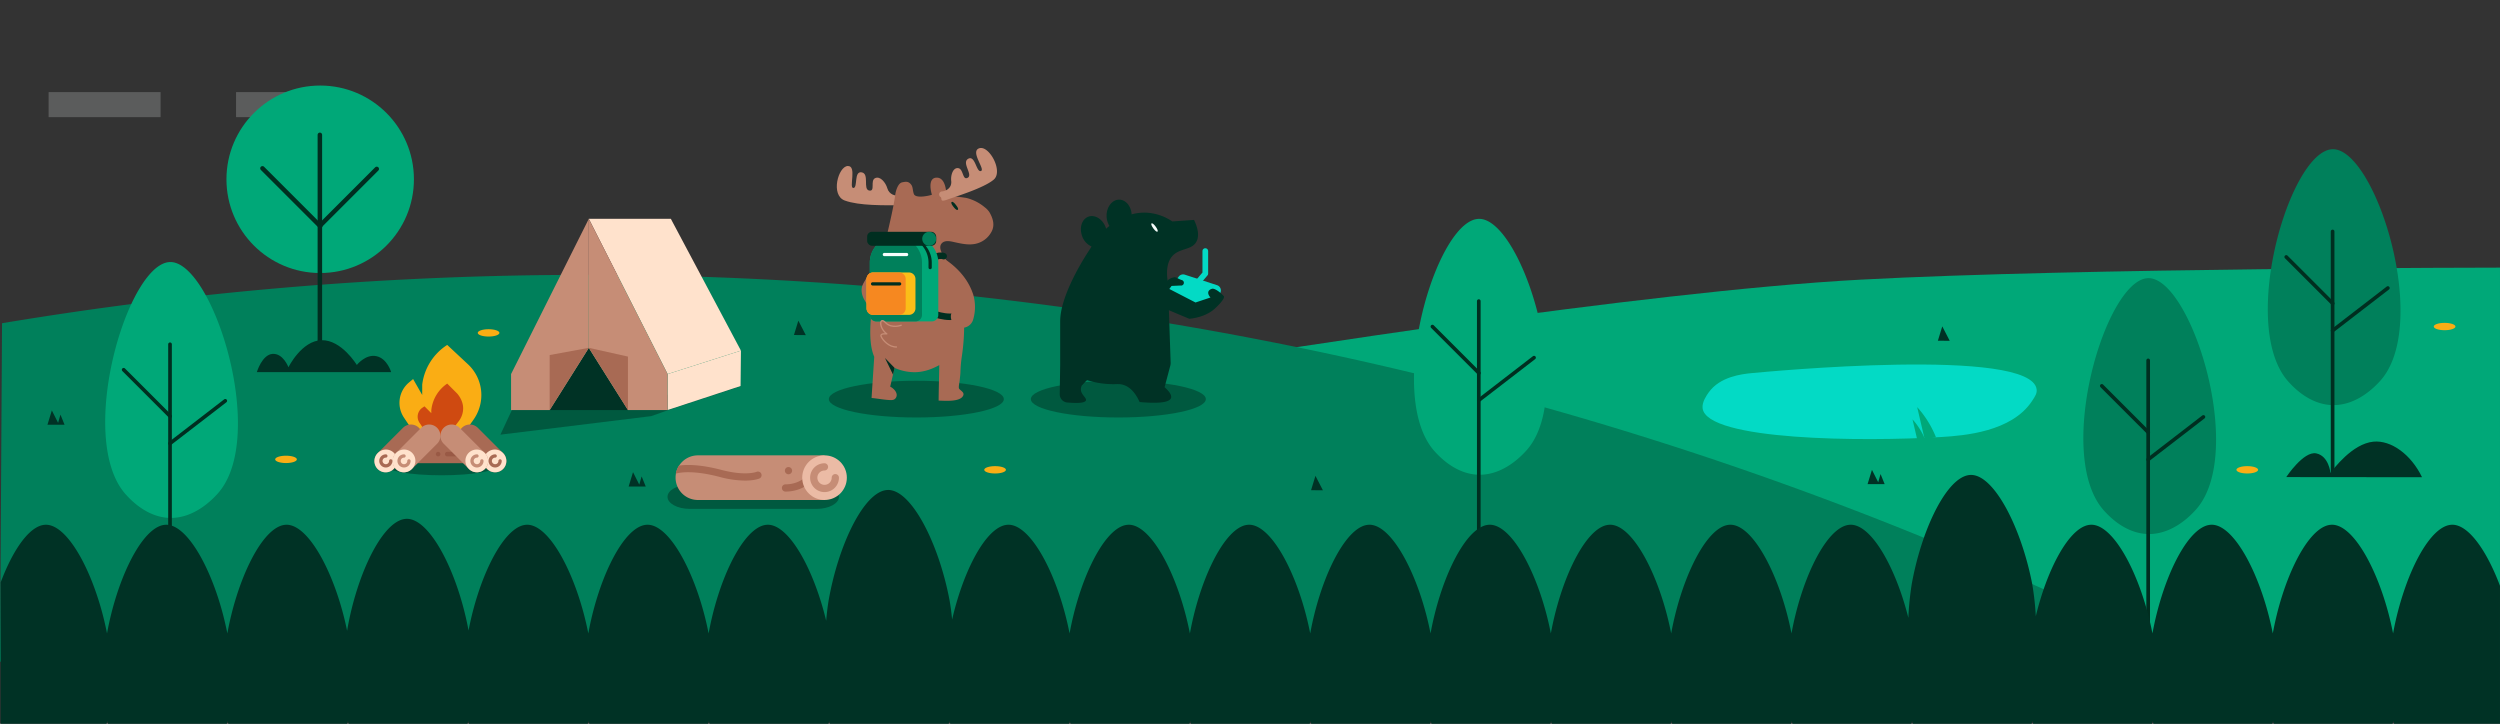 <svg xmlns="http://www.w3.org/2000/svg" width="1919.791" height="555.774" viewBox="0 0 1919.791 555.774">
  <rect x="0" y="0" width="1919.791" height="555.774" fill="#333333" stroke="none"/>
  <g id="Group_280" data-name="Group 280" transform="translate(-1.15 -246.382)">
    <path id="Path_1" data-name="Path 1" d="M951.227,822.814s310.35-50.034,479.345-59.1,491.279-9.252,491.279-9.252v302.591H950.212V822.814" transform="translate(-0.912 -302.572)" fill="#00a878"/>
    <path id="Path_2" data-name="Path 2" d="M307.793,795.41a2718.631,2718.631,0,0,1,1683.425,259.881H306.226Z" transform="translate(-305.076 -300.815)" fill="#00805b"/>
    <rect id="Rectangle_266" data-name="Rectangle 266" width="85.993" height="19.215" transform="translate(38.476 317.115)" fill="#fbfffe" opacity="0.2" style="mix-blend-mode: overlay;isolation: isolate"/>
    <rect id="Rectangle_267" data-name="Rectangle 267" width="85.993" height="19.215" transform="translate(182.414 317.115)" fill="#fbfffe" opacity="0.2" style="mix-blend-mode: overlay;isolation: isolate"/>
    <g id="Group_113" data-name="Group 113" transform="translate(175.047 312.076)">
      <circle id="Ellipse_40" data-name="Ellipse 40" cx="71.979" cy="71.979" r="71.979" fill="#00a878"/>
      <line id="Line_26" data-name="Line 26" y2="178.19" transform="translate(71.732 37.855)" fill="none" stroke="#002e20" stroke-linecap="round" stroke-linejoin="round" stroke-width="3.459"/>
      <line id="Line_27" data-name="Line 27" x2="44.331" y2="44.331" transform="translate(27.648 63.58)" fill="none" stroke="#002e20" stroke-linecap="round" stroke-linejoin="round" stroke-width="3.459"/>
      <line id="Line_28" data-name="Line 28" y1="43.443" x2="43.443" transform="translate(71.978 64.024)" fill="none" stroke="#002e20" stroke-linecap="round" stroke-linejoin="round" stroke-width="3.459"/>
    </g>
    <path id="Path_109" data-name="Path 109" d="M1193,613.382" transform="translate(105.728 -367)" fill="none" stroke="#002e20" stroke-linecap="round" stroke-linejoin="round" stroke-width="0.94"/>
    <ellipse id="Ellipse_43" data-name="Ellipse 43" cx="8.33" cy="2.821" rx="8.33" ry="2.821" transform="translate(368.01 499.188)" fill="#faad14"/>
    <ellipse id="Ellipse_44" data-name="Ellipse 44" cx="8.33" cy="2.821" rx="8.33" ry="2.821" transform="translate(212.452 596.325)" fill="#faad14"/>
    <ellipse id="Ellipse_45" data-name="Ellipse 45" cx="8.33" cy="2.821" rx="8.33" ry="2.821" transform="translate(756.961 604.336)" fill="#faad14"/>
    <ellipse id="Ellipse_47" data-name="Ellipse 47" cx="8.33" cy="2.821" rx="8.33" ry="2.821" transform="translate(1718.526 604.336)" fill="#faad14"/>
    <g id="Group_118" data-name="Group 118" transform="translate(81.948 447.606)">
      <g id="Group_117" data-name="Group 117">
        <path id="Path_118" data-name="Path 118" d="M453.29,922.4a45.375,45.375,0,0,1-5.607,7.523c-3.353,3.6-17.223,18.536-36.142,18.152-17.591-.355-30.053-13.787-33.514-17.522-37.166-40.081-3.228-164.534,28.426-177.816a14.027,14.027,0,0,1,5.294-1.149C442.894,751.411,482.933,873.155,453.29,922.4Z" transform="translate(-361.776 -751.588)" fill="#00a878"/>
        <line id="Line_35" data-name="Line 35" y2="186.633" transform="translate(49.766 63.144)" fill="none" stroke="#002e20" stroke-linecap="round" stroke-linejoin="round" stroke-width="2.821"/>
      </g>
      <line id="Line_36" data-name="Line 36" y1="32.7" x2="42.428" transform="translate(49.766 106.576)" fill="none" stroke="#002e20" stroke-linecap="round" stroke-linejoin="round" stroke-width="2.821"/>
      <line id="Line_37" data-name="Line 37" x2="35.682" y2="35.682" transform="translate(14.157 82.718)" fill="none" stroke="#002e20" stroke-linecap="round" stroke-linejoin="round" stroke-width="2.821"/>
    </g>
    <g id="Group_120" data-name="Group 120" transform="translate(1086.971 414.449)">
      <g id="Group_119" data-name="Group 119">
        <path id="Path_119" data-name="Path 119" d="M1139.549,899.626a45.444,45.444,0,0,1-5.609,7.524c-3.351,3.6-17.223,18.535-36.14,18.153-17.591-.357-30.053-13.789-33.515-17.523-37.166-40.081-3.228-164.533,28.425-177.816a14.033,14.033,0,0,1,5.295-1.149C1129.152,728.636,1169.192,850.382,1139.549,899.626Z" transform="translate(-1048.034 -728.815)" fill="#00a878"/>
        <line id="Line_38" data-name="Line 38" y2="186.633" transform="translate(49.767 63.143)" fill="none" stroke="#002e20" stroke-linecap="round" stroke-linejoin="round" stroke-width="2.821"/>
      </g>
      <line id="Line_39" data-name="Line 39" y1="32.7" x2="42.428" transform="translate(49.767 106.576)" fill="none" stroke="#002e20" stroke-linecap="round" stroke-linejoin="round" stroke-width="2.821"/>
      <line id="Line_40" data-name="Line 40" x2="35.682" y2="35.682" transform="translate(14.158 82.717)" fill="none" stroke="#002e20" stroke-linecap="round" stroke-linejoin="round" stroke-width="2.821"/>
    </g>
    <g id="Group_122" data-name="Group 122" transform="translate(1600.997 459.981)">
      <g id="Group_121" data-name="Group 121">
        <path id="Path_120" data-name="Path 120" d="M1489.778,930.836a45.39,45.39,0,0,1-5.609,7.523c-3.351,3.6-17.221,18.536-36.141,18.152-17.591-.355-30.053-13.789-33.513-17.523-37.168-40.08-3.229-164.533,28.426-177.816a14.024,14.024,0,0,1,5.293-1.149C1479.383,759.846,1519.421,881.591,1489.778,930.836Z" transform="translate(-1398.263 -760.024)" fill="#00805b"/>
        <line id="Line_41" data-name="Line 41" y2="215.794" transform="translate(49.767 63.143)" fill="none" stroke="#002e20" stroke-linecap="round" stroke-linejoin="round" stroke-width="2.821"/>
      </g>
      <line id="Line_42" data-name="Line 42" y1="32.7" x2="42.428" transform="translate(49.767 106.576)" fill="none" stroke="#002e20" stroke-linecap="round" stroke-linejoin="round" stroke-width="2.821"/>
      <line id="Line_43" data-name="Line 43" x2="35.682" y2="35.682" transform="translate(14.158 82.718)" fill="none" stroke="#002e20" stroke-linecap="round" stroke-linejoin="round" stroke-width="2.821"/>
    </g>
    <g id="Group_124" data-name="Group 124" transform="translate(1742.632 360.976)">
      <g id="Group_123" data-name="Group 123">
        <path id="Path_121" data-name="Path 121" d="M1587.153,862.9a45.378,45.378,0,0,1-5.609,7.523c-3.351,3.6-17.221,18.535-36.141,18.152-17.59-.355-30.053-13.789-33.514-17.522-37.165-40.081-3.227-164.533,28.426-177.816a14.034,14.034,0,0,1,5.295-1.149C1576.757,691.909,1616.8,813.655,1587.153,862.9Z" transform="translate(-1495.639 -692.088)" fill="#00805b"/>
        <line id="Line_44" data-name="Line 44" y2="186.633" transform="translate(49.766 63.143)" fill="none" stroke="#002e20" stroke-linecap="round" stroke-linejoin="round" stroke-width="2.821"/>
      </g>
      <line id="Line_45" data-name="Line 45" y1="32.7" x2="42.428" transform="translate(49.766 106.576)" fill="none" stroke="#002e20" stroke-linecap="round" stroke-linejoin="round" stroke-width="2.821"/>
      <line id="Line_46" data-name="Line 46" x2="35.682" y2="35.682" transform="translate(14.157 82.718)" fill="none" stroke="#002e20" stroke-linecap="round" stroke-linejoin="round" stroke-width="2.821"/>
    </g>
    <g id="Group_141" data-name="Group 141" transform="translate(385.414 360.017)">
      <ellipse id="Ellipse_50" data-name="Ellipse 50" cx="67.184" cy="14.106" rx="67.184" ry="14.106" transform="translate(252.226 178.745)" fill="#003225" opacity="0.5"/>
      <ellipse id="Ellipse_51" data-name="Ellipse 51" cx="67.184" cy="14.106" rx="67.184" ry="14.106" transform="translate(407.339 178.745)" fill="#003225" opacity="0.5"/>
      <path id="Path_122" data-name="Path 122" d="M879.849,816.033l-6.511-6.6,2.852,10.4,3.659-3.806" transform="translate(-429.493 -637.803)" fill="#002e20"/>
      <g id="Group_128" data-name="Group 128" transform="translate(429.517 39.673)">
        <g id="Group_127" data-name="Group 127" transform="translate(83.493 37.324)">
          <g id="Group_125" data-name="Group 125" transform="translate(0 20.086)">
            <path id="Path_123" data-name="Path 123" d="M921.781,768.845l7.034-9.034a4.222,4.222,0,0,1,4.641-1.42l24.779,8.087a4.221,4.221,0,0,1,1.777,6.893l-9.256,9.925a4.224,4.224,0,0,1-4.65,1.043l-22.555-8.979a4.223,4.223,0,0,1-2.34-5.536h0A4.252,4.252,0,0,1,921.781,768.845Z" transform="translate(-920.89 -758.182)" fill="#03dac5"/>
          </g>
          <g id="Group_126" data-name="Group 126" transform="translate(20.173)">
            <path id="Path_124" data-name="Path 124" d="M936.94,772.955a2.181,2.181,0,0,1-1.655-3.6l5.419-6.327V746.555a2.182,2.182,0,0,1,4.364,0v17.281a2.166,2.166,0,0,1-.525,1.418l-5.946,6.94A2.176,2.176,0,0,1,936.94,772.955Z" transform="translate(-934.76 -744.373)" fill="#03dac5"/>
          </g>
        </g>
        <path id="Path_125" data-name="Path 125" d="M963.012,810.234l-15.691-6.605q.668,20.072,1.334,40.143a8.884,8.884,0,0,1-.293,2.574q-2.171,8.195-4.343,16.387c4.266,3.836,5.546,6.484,4.925,8.295-1.014,2.959-7.409,4.595-24.107,3.111-2.335-5.171-6.24-11.373-12.7-13.249-2.467-.717-4.283-.506-6.99-.468a67.216,67.216,0,0,1-20.817-3.155c-2.248,1.663-4.443,3.939-4.593,6.762-.231,4.339,4.531,6.771,3.888,8.814-.49,1.561-4.022,2.525-14.337,1.649a6.33,6.33,0,0,1-5.795-6.393q.173-11.389.343-22.781V812.172c0-22.279,23.01-55.68,23.01-55.68.35-.6.7-1.21,1.066-1.8a13.54,13.54,0,0,1-7.224-8c-2.339-6.4-.191-13.065,4.822-14.9,5-1.83,10.948,1.862,13.288,8.26.111.333.223.652.317.986.827-.764,1.671-1.479,2.531-2.164a14.661,14.661,0,0,1-2.181-7.83c0-6.81,4.313-12.333,9.644-12.333,5.044,0,9.2,4.965,9.613,11.3A36.872,36.872,0,0,1,931,728.77a39.235,39.235,0,0,1,18.936,6.684c5.571-.4,11.124-.78,16.694-1.178,2.4,5.076,4.631,11.936,1.671,16.98-3.708,6.349-12.477,4.535-18.141,10.583-3.5,3.739-6.08,10.82-2.643,25.4l20.242,10.455,11.505-3.834s-3.6-3.6-.493-5.936a4.608,4.608,0,0,1,1.885-.8c1.6-.285,5.151,1.79,8.813,5.658l0,0c1.422,1.958-6.065,8.888-6.656,9.431C980.206,804.617,974.345,808.973,963.012,810.234Z" transform="translate(-863.487 -718.712)" fill="#003225"/>
        <ellipse id="Ellipse_52" data-name="Ellipse 52" cx="1.134" cy="3.923" rx="1.134" ry="3.923" transform="matrix(0.81, -0.586, 0.586, 0.81, 69.573, 18.896)" fill="#f6fefc"/>
      </g>
      <g id="Group_140" data-name="Group 140" transform="translate(258.342)">
        <path id="Path_126" data-name="Path 126" d="M774.688,748.227c-4.017,5.411-7.408,10.3-10.173,14.442-4.468,6.692-5.249,8.468-5.53,10.541-1.068,7.892,6.116,15.05,10.046,18.405Q771.859,769.919,774.688,748.227Z" transform="translate(-739.859 -665.624)" fill="#a86a54"/>
        <g id="Group_138" data-name="Group 138">
          <g id="Group_137" data-name="Group 137">
            <path id="Path_127" data-name="Path 127" d="M795.28,723.347c-4.6,1.3-9.4-.727-10.672-5.219s-5.569-9.771-9.463-7.81.475,10.449-4.511,9.469.432-12.9-5.75-13.972-2.755,11.947-6.386,12.024,2.98-17.23-4.326-16.881-13.364,22.445-2.281,26.506,30.3,3.67,43.16,3.646C795.3,728.484,795.229,725.961,795.28,723.347Z" transform="translate(-745.802 -687.111)" fill="#c68d76"/>
            <path id="Path_128" data-name="Path 128" d="M834.814,874.483c-2.331,5.067-14.29,3.911-18.862,3.834.07-9.075.379-18.2.5-27.266-5.727,3.139-11.385,5.162-18.016,5.442a37.872,37.872,0,0,1-16.325-3.318c-1.083,4.8-2.222,9.572-3.345,14.408,2.921,1.457,6.221,5.044,4.538,8.276-1.174,2.254-3.265,2.131-5.5,2-4.246-.248-9-1.177-13.342-1.556.65-10.556,1.395-21.162,2.049-31.634-11.312-25.911,12.186-94.356,16.2-124.882.189-1.437,1.69-8.457,5.335-9.107,1.6-.285,3.715-.916,5.53.481,3.071,2.364,2.089,5.04,3.369,8.51s10.884,1.555,13.851.582c-1.278-4.193-2.725-13.057,3.634-13.152s7.443,9.2,7.511,14.091c-.007-.595,14.18,1.21,15.524,1.545a34.915,34.915,0,0,1,13.844,7.076,14.953,14.953,0,0,1,3.64,3.8c2.65,4.513,4.323,9.816,1.767,14.736a18.075,18.075,0,0,1-13.4,9.737c-4.765.771-9.508-.206-14.157-1.215-3.316-.718-8.407-2.279-10.973.877-2.664,3.278.825,8.382,2.637,11.194a82.875,82.875,0,0,1,7.124,13.417,101.1,101.1,0,0,1,7.578,34.459,160.2,160.2,0,0,1-1.729,27.419,97.25,97.25,0,0,0-1.078,11.747c-.028,2.268-.406,4.579-.589,6.841-.1,1.229-1.086,5.3-.45,6.292C832.667,870.646,836,871.905,834.814,874.483Z" transform="translate(-737.775 -684.316)" fill="#a86a54"/>
            <path id="Path_129" data-name="Path 129" d="M795.059,751.545s5.807-4.544,10.42-2.877" transform="translate(-723.414 -665.59)" fill="none" stroke="#002e20" stroke-linecap="round" stroke-miterlimit="10" stroke-width="5"/>
            <path id="Path_130" data-name="Path 130" d="M809.8,722.3c.492.643,2.413,2.949,1.43,3.69s-2.8-1.6-3.312-2.27-2.381-2.977-1.4-3.722S809.307,721.653,809.8,722.3Z" transform="translate(-718.334 -678.52)" fill="#002e20"/>
            <path id="Path_131" data-name="Path 131" d="M801.7,724.819c4.638-.346,7.931-3.644,7.406-7.99s1.321-10.541,5.417-9.9,3.136,9.722,7.283,7.345-5.008-11.627.378-14.566,6.16,10.659,9.754,9.42-8.708-15.159-1.216-17.5,18.536,17.722,11.006,24.127-28.879,12.894-35.542,15.292-3.507-.943-5.438-2.124a1.519,1.519,0,0,1-.64-.73,2.352,2.352,0,0,1-.094-2.022A2.437,2.437,0,0,1,801.7,724.819Z" transform="translate(-721.249 -691.436)" fill="#c68d76"/>
            <g id="Group_136" data-name="Group 136" transform="translate(22.828 68.049)">
              <g id="Group_129" data-name="Group 129" transform="translate(2.505)">
                <path id="Path_132" data-name="Path 132" d="M794.577,778.057s14.439,6.491,23.512,2.172" transform="translate(-748.966 -720.115)" fill="none" stroke="#002e20" stroke-linecap="round" stroke-miterlimit="10" stroke-width="5"/>
                <path id="Path_133" data-name="Path 133" d="M795.78,738.221H783.256a20.037,20.037,0,0,0-20.037,20.039v40.075a5.01,5.01,0,0,0,5.009,5.01h42.581a5.009,5.009,0,0,0,5.009-5.01V758.26A20.038,20.038,0,0,0,795.78,738.221Z" transform="translate(-763.219 -738.221)" fill="#00a878"/>
              </g>
              <g id="Group_130" data-name="Group 130" transform="translate(2.505)">
                <path id="Path_134" data-name="Path 134" d="M783.256,738.221a20.037,20.037,0,0,0-20.037,20.039v40.075a5.01,5.01,0,0,0,5.009,5.01h30.056a5.01,5.01,0,0,0,5.01-5.01V758.26A20.037,20.037,0,0,0,783.256,738.221Z" transform="translate(-763.219 -738.221)" fill="#00805b"/>
              </g>
              <g id="Group_131" data-name="Group 131" transform="translate(0 27.553)">
                <path id="Path_135" data-name="Path 135" d="M794.058,757.164H766.506a5.01,5.01,0,0,0-5.009,5.009v22.542a5.01,5.01,0,0,0,5.009,5.01h27.551a5.01,5.01,0,0,0,5.01-5.01V762.173A5.01,5.01,0,0,0,794.058,757.164Z" transform="translate(-761.497 -757.164)" fill="#fbbe18"/>
              </g>
              <g id="Group_132" data-name="Group 132" transform="translate(0 27.553)">
                <path id="Path_136" data-name="Path 136" d="M786.544,757.164H766.506a5.01,5.01,0,0,0-5.009,5.009v22.542a5.01,5.01,0,0,0,5.009,5.01h20.037a5.01,5.01,0,0,0,5.01-5.01V762.173A5.009,5.009,0,0,0,786.544,757.164Z" transform="translate(-761.497 -757.164)" fill="#f68820"/>
              </g>
              <g id="Group_133" data-name="Group 133" transform="translate(3.404 35.067)">
                <path id="Path_137" data-name="Path 137" d="M765.089,762.33h20.745a1.251,1.251,0,0,1,1.252,1.252h0a1.252,1.252,0,0,1-1.252,1.252H765.089a1.252,1.252,0,0,1-1.252-1.252h0A1.251,1.251,0,0,1,765.089,762.33Z" transform="translate(-763.837 -762.33)" fill="#002e20"/>
              </g>
              <g id="Group_134" data-name="Group 134" transform="translate(12.523 12.523)">
                <path id="Path_138" data-name="Path 138" d="M788.266,749.335H771.359a1.252,1.252,0,1,1,0-2.5h16.907a1.252,1.252,0,1,1,0,2.5Z" transform="translate(-770.107 -746.831)" fill="#f6fefc"/>
              </g>
              <g id="Group_135" data-name="Group 135" transform="translate(27.551)">
                <path id="Path_139" data-name="Path 139" d="M800.476,758.26v3.757a1.253,1.253,0,0,0,2.506,0V758.26a20.038,20.038,0,0,0-20.039-20.039h-2.5A20.037,20.037,0,0,1,800.476,758.26Z" transform="translate(-780.439 -738.221)" fill="#002e20"/>
              </g>
            </g>
            <path id="Path_140" data-name="Path 140" d="M805.062,750.619c5.982,4.112,16.4,12.7,20.811,26.645a33.844,33.844,0,0,1-.02,18.759,8.728,8.728,0,0,1-17.089-3.465,27.246,27.246,0,0,0-.495-16.979,26.955,26.955,0,0,0-8.083-11.392" transform="translate(-721.084 -664.537)" fill="#a86a54"/>
          </g>
        </g>
        <path id="Path_141" data-name="Path 141" d="M785.078,786.015s-7.648,3.111-12.443-1.945-5.313,4.149,1.037,8.685c0,0-5.572-.713-4.341,2.073s6.157,8.426,12.119,7.972" transform="translate(-735.271 -650.002)" fill="#a86a54" stroke="#c68d76" stroke-linejoin="round" stroke-width="1"/>
        <g id="Group_139" data-name="Group 139" transform="translate(23.293 64.356)">
          <rect id="Rectangle_285" data-name="Rectangle 285" width="53.027" height="10.752" rx="3.696" fill="#002e20"/>
          <circle id="Ellipse_53" data-name="Ellipse 53" cx="5.376" cy="5.376" r="5.376" transform="translate(42.275)" fill="#00805b"/>
        </g>
      </g>
      <path id="Path_142" data-name="Path 142" d="M920.627,762.1a10.378,10.378,0,0,1,5.521-2.429c1.242.06,3.046,1.446,5.5,2.217a2.15,2.15,0,0,1-1.06,4.16l-6.979.308q-.883,1.132-1.766,2.266a5.441,5.441,0,0,1-1.854-3.572A5.276,5.276,0,0,1,920.627,762.1Z" transform="translate(-408.296 -660.423)" fill="#003225"/>
      <path id="Path_143" data-name="Path 143" d="M778.589,809.9l-7.376-7.594,6.188,12.768Z" transform="translate(-475.91 -641.043)" fill="#002e20"/>
      <path id="Path_144" data-name="Path 144" d="M675.335,826.229a208.7,208.7,0,0,0-98.3,9.308q-4.422,9.462-8.846,18.926L684.03,840.231l13.22-4.695,56.021-18.43Z" transform="translate(-568.188 -634.317)" fill="#003225" opacity="0.5"/>
    </g>
    <path id="Path_145" data-name="Path 145" d="M2224.828,946.417c-10.038-25.6-23.529-44.333-35.659-44.261a13.963,13.963,0,0,0-5.18,1.12c-10.507,4.393-21.276,21.251-29.5,43.141a232,232,0,0,0-10.74,39.214v0l0,0c-8.4-43.185-29.168-83.577-46.967-83.475a13.947,13.947,0,0,0-5.187,1.12c-16.25,6.793-33.129,43.432-40.23,82.355-8.418-43.185-29.185-83.577-46.984-83.475a13.93,13.93,0,0,0-5.172,1.12c-16.266,6.793-33.144,43.432-40.247,82.355-8.417-43.185-29.183-83.577-46.982-83.475a13.928,13.928,0,0,0-5.172,1.12c-14.393,6.016-29.274,35.45-37.423,69.142a214.157,214.157,0,0,0-2.81-25.035c-8.431-43.185-29.183-83.577-46.982-83.475a14.062,14.062,0,0,0-5.187,1.12c-16.251,6.792-33.129,43.432-40.232,82.355a231.77,231.77,0,0,0-2.666,26.262c-9.6-38.385-28.178-71.582-44.316-71.489a13.934,13.934,0,0,0-5.173,1.12c-16.265,6.793-33.144,43.432-40.247,82.355-8.4-43.185-29.169-83.577-46.968-83.475a14,14,0,0,0-5.187,1.12c-16.25,6.793-33.129,43.432-40.232,82.355-8.416-43.185-29.183-83.577-46.982-83.475a13.933,13.933,0,0,0-5.173,1.12c-16.266,6.793-33.144,43.432-40.247,82.355-8.4-43.185-29.169-83.577-46.968-83.475a13.944,13.944,0,0,0-5.187,1.12c-16.251,6.793-33.13,43.432-40.231,82.355-8.418-43.17-29.185-83.577-46.984-83.475a13.932,13.932,0,0,0-5.173,1.12c-16.265,6.793-33.144,43.432-40.245,82.355-8.418-43.185-29.185-83.577-46.983-83.475a13.93,13.93,0,0,0-5.173,1.12c-16.266,6.807-33.144,43.461-40.231,82.384-8.418-43.185-29.183-83.606-46.983-83.5a14.005,14.005,0,0,0-5.187,1.12c-16.251,6.793-33.13,43.432-40.231,82.355-8.418-43.185-29.185-83.577-46.984-83.475a13.933,13.933,0,0,0-5.173,1.12c-14.766,6.166-30.035,36.929-38.038,71.667-.591-6.056-1.332-11.533-2.207-16.017-8.4-43.185-29.169-83.576-46.969-83.474a13.935,13.935,0,0,0-5.187,1.12c-16.251,6.792-33.13,43.432-40.231,82.355-.862,4.708-1.576,10.519-2.132,16.939-9.429-39.314-28.4-73.8-44.852-73.709a13.931,13.931,0,0,0-5.173,1.12c-16.266,6.793-33.144,43.432-40.245,82.355-8.4-43.185-29.168-83.577-46.969-83.475a13.942,13.942,0,0,0-5.187,1.12c-16.251,6.793-33.13,43.432-40.231,82.355-8.433-43.185-29.183-83.577-46.984-83.475a14.064,14.064,0,0,0-5.187,1.12c-15.941,6.663-32.478,42.046-39.806,80.129-.142-.774-.275-1.556-.424-2.32-8.418-43.184-29.183-83.577-46.984-83.475a13.926,13.926,0,0,0-5.172,1.12c-16.266,6.792-33.144,43.432-40.245,82.355-.149.815-.282,1.65-.423,2.476-8.654-42.4-29.031-81.505-46.546-81.4a14.01,14.01,0,0,0-5.187,1.12c-16.249,6.793-33.13,43.432-40.231,82.355-8.418-43.185-29.183-83.577-46.982-83.475a13.938,13.938,0,0,0-5.174,1.12c-16.264,6.793-33.144,43.432-40.245,82.355a228.544,228.544,0,0,0-11.3-39.214c-10.039-25.6-23.542-44.333-35.671-44.261a13.95,13.95,0,0,0-5.189,1.12c-10.507,4.393-21.277,21.251-29.49,43.141v108.565h81.237c.22-.684.425-1.367.615-2.066.189.7.394,1.382.6,2.066h91.189c.219-.684.424-1.382.614-2.08.189.7.394,1.4.6,2.08h91.174c.234-.684.439-1.382.629-2.095.189.713.393,1.411.6,2.095h91.174c.219-.684.424-1.367.615-2.066.189.7.393,1.382.6,2.066h91.189c.219-.684.424-1.382.614-2.08.189.7.394,1.4.6,2.08H849.8c.22-.684.424-1.367.615-2.066.189.7.394,1.382.6,2.066h91.189c.219-.684.424-1.382.613-2.08.19.7.4,1.4.6,2.08h91.174c.219-.684.424-1.367.613-2.066.19.7.4,1.382.6,2.066h91.189c.22-.684.424-1.367.613-2.066.19.7.395,1.382.6,2.066h91.174c.234-.7.439-1.4.628-2.109.19.712.395,1.411.6,2.109h91.174c.22-.684.423-1.367.613-2.066.19.7.4,1.382.6,2.066h91.188c.22-.684.424-1.382.613-2.08.19.7.395,1.4.6,2.08h91.174c.22-.684.423-1.367.613-2.066.19.7.4,1.382.6,2.066h91.188c.219-.684.423-1.382.613-2.08.19.7.395,1.4.6,2.08h91.174c.234-.684.437-1.382.628-2.095.19.713.395,1.411.6,2.095h91.174c.219-.684.423-1.367.613-2.066.19.7.4,1.382.6,2.066h91.189c.219-.684.422-1.382.613-2.08.19.7.395,1.4.6,2.08h91.174c.218-.684.423-1.367.613-2.066.19.7.395,1.382.6,2.066h91.189c.218-.684.423-1.382.613-2.08.19.7.395,1.4.6,2.08h91.173c.219-.684.423-1.367.613-2.066l0,0v0c.19.7.395,1.382.6,2.066h81.3V949.064C2225.515,948.177,2225.178,947.29,2224.828,946.417Z" transform="translate(-304.911 -252.826)" fill="#003225"/>
    <path id="Path_147" data-name="Path 147" d="M441.819,817.419s4.015-13.52,12.147-14.022S466.1,813.664,466.1,813.664s10.1-20.447,25.454-20.78S518.6,811.911,518.6,811.911s6.676-8.518,15.022-6.762,11.35,12.27,11.35,12.27Z" transform="translate(-243.447 -285.265)" fill="#003225"/>
    <path id="Path_148" data-name="Path 148" d="M1236.671,812.312c-7.693.733-24.372,2.694-33.022,14.781-1.451,2.029-5.248,7.34-4.717,12.109,2.787,25.025,123.727,25.829,183.509,22.172,17.564-1.075,53.788-4,69.421-27.529,2.506-3.77,3.911-5.951,3.61-8.89C1452.07,791.774,1246.739,811.352,1236.671,812.312Z" transform="translate(109.662 -279.413)" fill="#03dac5"/>
    <path id="Path_149" data-name="Path 149" d="M1326.768,851.394a77.9,77.9,0,0,0-9.6-17.264,76.307,76.307,0,0,0-4.854-5.94q2.883,12.366,5.761,24.733Z" transform="translate(161.065 -269.186)" fill="#00a878"/>
    <path id="Path_150" data-name="Path 150" d="M1319.673,850.39a52.78,52.78,0,0,0-6.5-11.69c-1.091-1.481-2.2-2.818-3.287-4.023q1.951,8.376,3.9,16.749Z" transform="translate(159.918 -266.235)" fill="#00a878"/>
    <path id="Path_151" data-name="Path 151" d="M646.1,865.769l-1.814,6.307-4.8-9.547q-1.687,5.509-3.37,11.017H649.25Z" transform="translate(-152.228 -253.555)" fill="#003225"/>
    <path id="Path_152" data-name="Path 152" d="M341.266,833.174l-1.815,6.308-4.8-9.548q-1.684,5.507-3.37,11.016h13.134Q342.842,837.064,341.266,833.174Z" transform="translate(-293.686 -268.396)" fill="#003225"/>
    <path id="Path_153" data-name="Path 153" d="M1296.266,864.523l-1.813,6.308-4.8-9.548q-1.687,5.507-3.37,11.016h13.133Q1297.844,868.412,1296.266,864.523Z" transform="translate(149 -254.122)" fill="#003225"/>
    <path id="Path_154" data-name="Path 154" d="M731.982,793.682l-5.734-11.1q-1.684,5.509-3.37,11.018Z" transform="translate(-112.038 -289.957)" fill="#003225"/>
    <path id="Path_155" data-name="Path 155" d="M1003.355,875.566l-5.735-11.1q-1.684,5.509-3.37,11.017Z" transform="translate(13.685 -252.673)" fill="#003225"/>
    <path id="Path_156" data-name="Path 156" d="M1332.3,796.689l-5.734-11.1q-1.683,5.509-3.37,11.018Z" transform="translate(166.084 -288.588)" fill="#003225"/>
    <g id="Group_144" data-name="Group 144" transform="translate(393.611 414.411)">
      <path id="Path_157" data-name="Path 157" d="M678.3,728.818H615.312l60.519,119.214,56.3-18Q705.217,779.426,678.3,728.818Z" transform="translate(-555.616 -728.818)" fill="#ffe2cc"/>
      <path id="Path_158" data-name="Path 158" d="M656.92,816.4l56.3-18q-.14,13.6-.279,27.2-28.01,9.213-56.021,18.43Z" transform="translate(-536.704 -697.189)" fill="#ffe2cc"/>
      <path id="Path_159" data-name="Path 159" d="M654.757,844.7,624.7,796.938,594.649,844.7Z" transform="translate(-565.007 -697.856)" fill="#003225"/>
      <g id="Group_142" data-name="Group 142" transform="translate(0 0)">
        <path id="Path_160" data-name="Path 160" d="M633.966,728.818l-59.7,119.214v27.632h29.642L633.966,827.9V728.818Z" transform="translate(-574.27 -728.818)" fill="#c68d76"/>
        <path id="Path_161" data-name="Path 161" d="M615.312,728.818V827.9l30.054,47.765h30.466V848.032Z" transform="translate(-555.616 -728.818)" fill="#c68d76"/>
      </g>
      <g id="Group_143" data-name="Group 143" transform="translate(29.642 99.082)">
        <path id="Path_162" data-name="Path 162" d="M615.312,796.938,645.366,844.7V803.649Z" transform="translate(-585.258 -796.938)" fill="#a86a54"/>
        <path id="Path_163" data-name="Path 163" d="M594.649,844.7,624.7,796.938l-30.054,5.527Z" transform="translate(-594.649 -796.938)" fill="#a86a54"/>
      </g>
    </g>
    <g id="Group_150" data-name="Group 150" transform="translate(288.689 511.254)">
      <ellipse id="Ellipse_54" data-name="Ellipse 54" cx="43.606" cy="7.724" rx="43.606" ry="7.724" transform="translate(7.921 84.662)" fill="#003225" opacity="0.5"/>
      <g id="Group_145" data-name="Group 145">
        <path id="Path_164" data-name="Path 164" d="M528.682,865.223,519.3,851.146a20.381,20.381,0,0,1,3.911-26.965l3.144-2.621,6.986,12.227v-7.914a42.327,42.327,0,0,1,19.211-30.51L568.5,810.245a32.272,32.272,0,0,1,10.253,23.594h0a32.767,32.767,0,0,1-6.026,18.935l-8.816,12.449Z" transform="translate(-496.657 -795.363)" fill="#faad14"/>
        <path id="Path_165" data-name="Path 165" d="M560.41,834.736a16.253,16.253,0,0,1-3.33,9.857l-8.657,11.352H533.632l-6.758-10.133a8.336,8.336,0,0,1,2.319-11.553l1.525-1.018,5.241,5.241v-2.347a28.179,28.179,0,0,1,12.225-20.358l7.463,7.463S560.41,828.091,560.41,834.736Z" transform="translate(-492.291 -786.085)" fill="#cf4a11"/>
        <path id="Path_166" data-name="Path 166" d="M524.28,843.393h40.169v20.958H524.28Z" transform="translate(-492.837 -773.532)" fill="#a86a54"/>
        <path id="Path_167" data-name="Path 167" d="M536.833,851.8h0a1.747,1.747,0,0,1,1.747,1.747h0a1.747,1.747,0,0,1-1.747,1.747h0a1.747,1.747,0,0,1-1.747-1.747h0A1.748,1.748,0,0,1,536.833,851.8Z" transform="translate(-487.925 -769.712)" fill="#995945"/>
        <path id="Path_168" data-name="Path 168" d="M541.636,851.8h6.986a1.748,1.748,0,0,1,1.747,1.747h0a1.747,1.747,0,0,1-1.747,1.747h-6.986a1.747,1.747,0,0,1-1.747-1.747h0A1.748,1.748,0,0,1,541.636,851.8Z" transform="translate(-485.742 -769.712)" fill="#995945"/>
        <path id="Path_169" data-name="Path 169" d="M547.094,846.036a8.626,8.626,0,0,0,2.532,6.112l19.211,19.213.174.175a8.645,8.645,0,0,0,12.238-12.214l-.013-.012-.174-.176-19.211-19.211a8.636,8.636,0,0,0-12.212-.013l-.013.013c-.121.121-.238.247-.352.374a8.6,8.6,0,0,0-2.18,5.74Z" transform="translate(-482.467 -776.263)" fill="#a86a54"/>
        <path id="Path_170" data-name="Path 170" d="M560.3,859.242a8.637,8.637,0,0,0,2.532,6.113l.175.174a8.645,8.645,0,0,0,12.238-12.214l-.013-.012-.174-.176a8.645,8.645,0,0,0-14.757,6.114Z" transform="translate(-476.464 -770.258)" fill="#ffe2cc"/>
        <path id="Path_171" data-name="Path 171" d="M539.345,846.036a8.639,8.639,0,0,1-2.532,6.112L517.6,871.36l-.176.175a8.645,8.645,0,0,1-12.237-12.214l.012-.012.174-.176,19.213-19.211a8.636,8.636,0,0,1,12.212-.013l.013.013c.119.121.237.247.351.374A8.609,8.609,0,0,1,539.345,846.036Z" transform="translate(-502.662 -776.263)" fill="#a86a54"/>
        <path id="Path_172" data-name="Path 172" d="M520.133,859.242a8.644,8.644,0,0,1-2.532,6.113l-.176.174a8.645,8.645,0,1,1-12.237-12.214l.012-.012.174-.176a8.646,8.646,0,0,1,14.759,6.114Z" transform="translate(-502.662 -770.258)" fill="#ffe2cc"/>
        <path id="Path_173" data-name="Path 173" d="M548.951,846.036a8.639,8.639,0,0,1-2.532,6.112L527.206,871.36l-.174.175a8.645,8.645,0,0,1-12.237-12.214l.012-.012.174-.176,19.211-19.211a8.637,8.637,0,0,1,12.214-.013l.013.013c.119.121.237.247.351.374A8.609,8.609,0,0,1,548.951,846.036Z" transform="translate(-498.296 -776.263)" fill="#c68d76"/>
        <path id="Path_174" data-name="Path 174" d="M529.74,859.242a8.639,8.639,0,0,1-2.534,6.113l-.174.174a8.645,8.645,0,1,1-12.237-12.214l.012-.012.174-.176a8.647,8.647,0,0,1,14.759,6.114Z" transform="translate(-498.296 -770.258)" fill="#ffe2cc"/>
        <path id="Path_175" data-name="Path 175" d="M574.164,865.42a8.645,8.645,0,0,1-14.758,6.113l-.175-.175-19.211-19.213a8.643,8.643,0,0,1,0-12.224h0a8.628,8.628,0,0,1,5.222-2.489c.292-.028.589-.044.89-.044a8.649,8.649,0,0,1,6.113,2.532l19.211,19.211.174.176A8.641,8.641,0,0,1,574.164,865.42Z" transform="translate(-486.834 -776.261)" fill="#c68d76"/>
        <path id="Path_176" data-name="Path 176" d="M568.162,859.419a8.644,8.644,0,0,1-14.757,6.114l-.175-.175a8.645,8.645,0,1,1,12.214-12.238l.012.012.174.176A8.64,8.64,0,0,1,568.162,859.419Z" transform="translate(-480.832 -770.26)" fill="#ffe2cc"/>
      </g>
      <g id="Group_146" data-name="Group 146" transform="translate(17.652 84.019)">
        <path id="Path_177" data-name="Path 177" d="M519.854,863.239a5.056,5.056,0,0,1,0-10.112,1.271,1.271,0,0,1,0,2.543,2.514,2.514,0,1,0,2.513,2.513,1.271,1.271,0,0,1,2.542,0,5.061,5.061,0,0,1-5.056,5.056Z" transform="translate(-514.798 -853.127)" fill="#c68d76"/>
      </g>
      <g id="Group_147" data-name="Group 147" transform="translate(3.682 84.019)">
        <path id="Path_178" data-name="Path 178" d="M510.25,863.239a5.056,5.056,0,0,1,0-10.112,1.271,1.271,0,0,1,0,2.543,2.514,2.514,0,1,0,2.513,2.513,1.271,1.271,0,0,1,2.542,0,5.061,5.061,0,0,1-5.056,5.056Z" transform="translate(-505.194 -853.127)" fill="#a86a54"/>
      </g>
      <g id="Group_148" data-name="Group 148" transform="translate(87.64 84.019)">
        <path id="Path_179" data-name="Path 179" d="M567.973,863.239a5.056,5.056,0,1,1,0-10.112,1.271,1.271,0,1,1,0,2.543,2.514,2.514,0,1,0,2.513,2.513,1.271,1.271,0,0,1,2.542,0,5.061,5.061,0,0,1-5.056,5.056Z" transform="translate(-562.916 -853.127)" fill="#a86a54"/>
      </g>
      <g id="Group_149" data-name="Group 149" transform="translate(73.672 84.019)">
        <path id="Path_180" data-name="Path 180" d="M558.369,863.239a5.056,5.056,0,0,1,0-10.112,1.271,1.271,0,1,1,0,2.543,2.514,2.514,0,1,0,2.514,2.513,1.271,1.271,0,1,1,2.542,0,5.061,5.061,0,0,1-5.056,5.056Z" transform="translate(-553.313 -853.127)" fill="#c68d76"/>
      </g>
    </g>
    <g id="Group_155" data-name="Group 155" transform="translate(513.744 596.063)">
      <path id="Path_183" data-name="Path 183" d="M770.891,869.155H673.5c-9.462,0-17.133,4.15-17.133,9.271s7.671,9.271,17.133,9.271h97.387c9.462,0,17.133-4.151,17.133-9.271S780.352,869.155,770.891,869.155Z" transform="translate(-656.371 -846.602)" fill="#003225" opacity="0.5"/>
      <path id="Path_184" data-name="Path 184" d="M677.67,887.917a17.134,17.134,0,0,1,0-34.267h97.387v34.267Z" transform="translate(-654.477 -853.649)" fill="#c68d76"/>
      <g id="Group_151" data-name="Group 151" transform="translate(87.781 17.285)">
        <path id="Path_185" data-name="Path 185" d="M719.506,876.068a2.785,2.785,0,0,1,0-5.569c8.685,0,13.546-4.2,13.593-4.241a2.785,2.785,0,0,1,3.747,4.121c-.256.233-6.384,5.69-17.339,5.69Z" transform="translate(-716.722 -865.533)" fill="#a86a54"/>
      </g>
      <circle id="Ellipse_55" data-name="Ellipse 55" cx="17.134" cy="17.134" r="17.134" transform="translate(103.445)" fill="#ebbba5"/>
      <g id="Group_152" data-name="Group 152" transform="translate(109.505 6.06)">
        <path id="Path_186" data-name="Path 186" d="M742.731,879.964a11.074,11.074,0,1,1,0-22.148,2.785,2.785,0,0,1,0,5.569,5.505,5.505,0,1,0,5.506,5.505,2.784,2.784,0,1,1,5.568,0A11.086,11.086,0,0,1,742.731,879.964Z" transform="translate(-731.657 -857.816)" fill="#c68d76"/>
      </g>
      <g id="Group_153" data-name="Group 153" transform="translate(6.342 7.384)">
        <path id="Path_187" data-name="Path 187" d="M724.865,869.153c-.237.1-3.764,1.567-10.955,1.567a76.866,76.866,0,0,1-19.455-2.81c-20.6-5.412-30.839-3.382-33.723-2.532a16.914,16.914,0,0,1,2.451-6.185c5.786-.835,16.253-.983,32.69,3.334,18.321,4.812,26.711,1.548,26.788,1.514a2.784,2.784,0,1,1,2.2,5.112Z" transform="translate(-660.731 -858.726)" fill="#a86a54"/>
      </g>
      <g id="Group_154" data-name="Group 154" transform="translate(90.129 8.965)">
        <path id="Path_188" data-name="Path 188" d="M721.136,865.382h-.016a2.8,2.8,0,0,1-2.784-2.8,2.771,2.771,0,0,1,2.768-2.768h.048a2.785,2.785,0,0,1-.016,5.569Z" transform="translate(-718.336 -859.813)" fill="#a86a54"/>
      </g>
    </g>
    <ellipse id="Ellipse_46" data-name="Ellipse 46" cx="8.33" cy="2.821" rx="8.33" ry="2.821" transform="translate(1870.073 494.316)" fill="#faad14"/>
    <path id="Path_146" data-name="Path 146" d="M1572.271,846.464c-16.316,1.6-30.706,21.162-32.946,23.961l0,0s-1.214-12.967-10.912-14.972-23.039,18.205-23.039,18.205q52.141.052,104.279.106C1601.283,856.359,1585.967,845.123,1572.271,846.464Z" transform="translate(251.417 -260.914)" fill="#003225"/>
  </g>
</svg>
